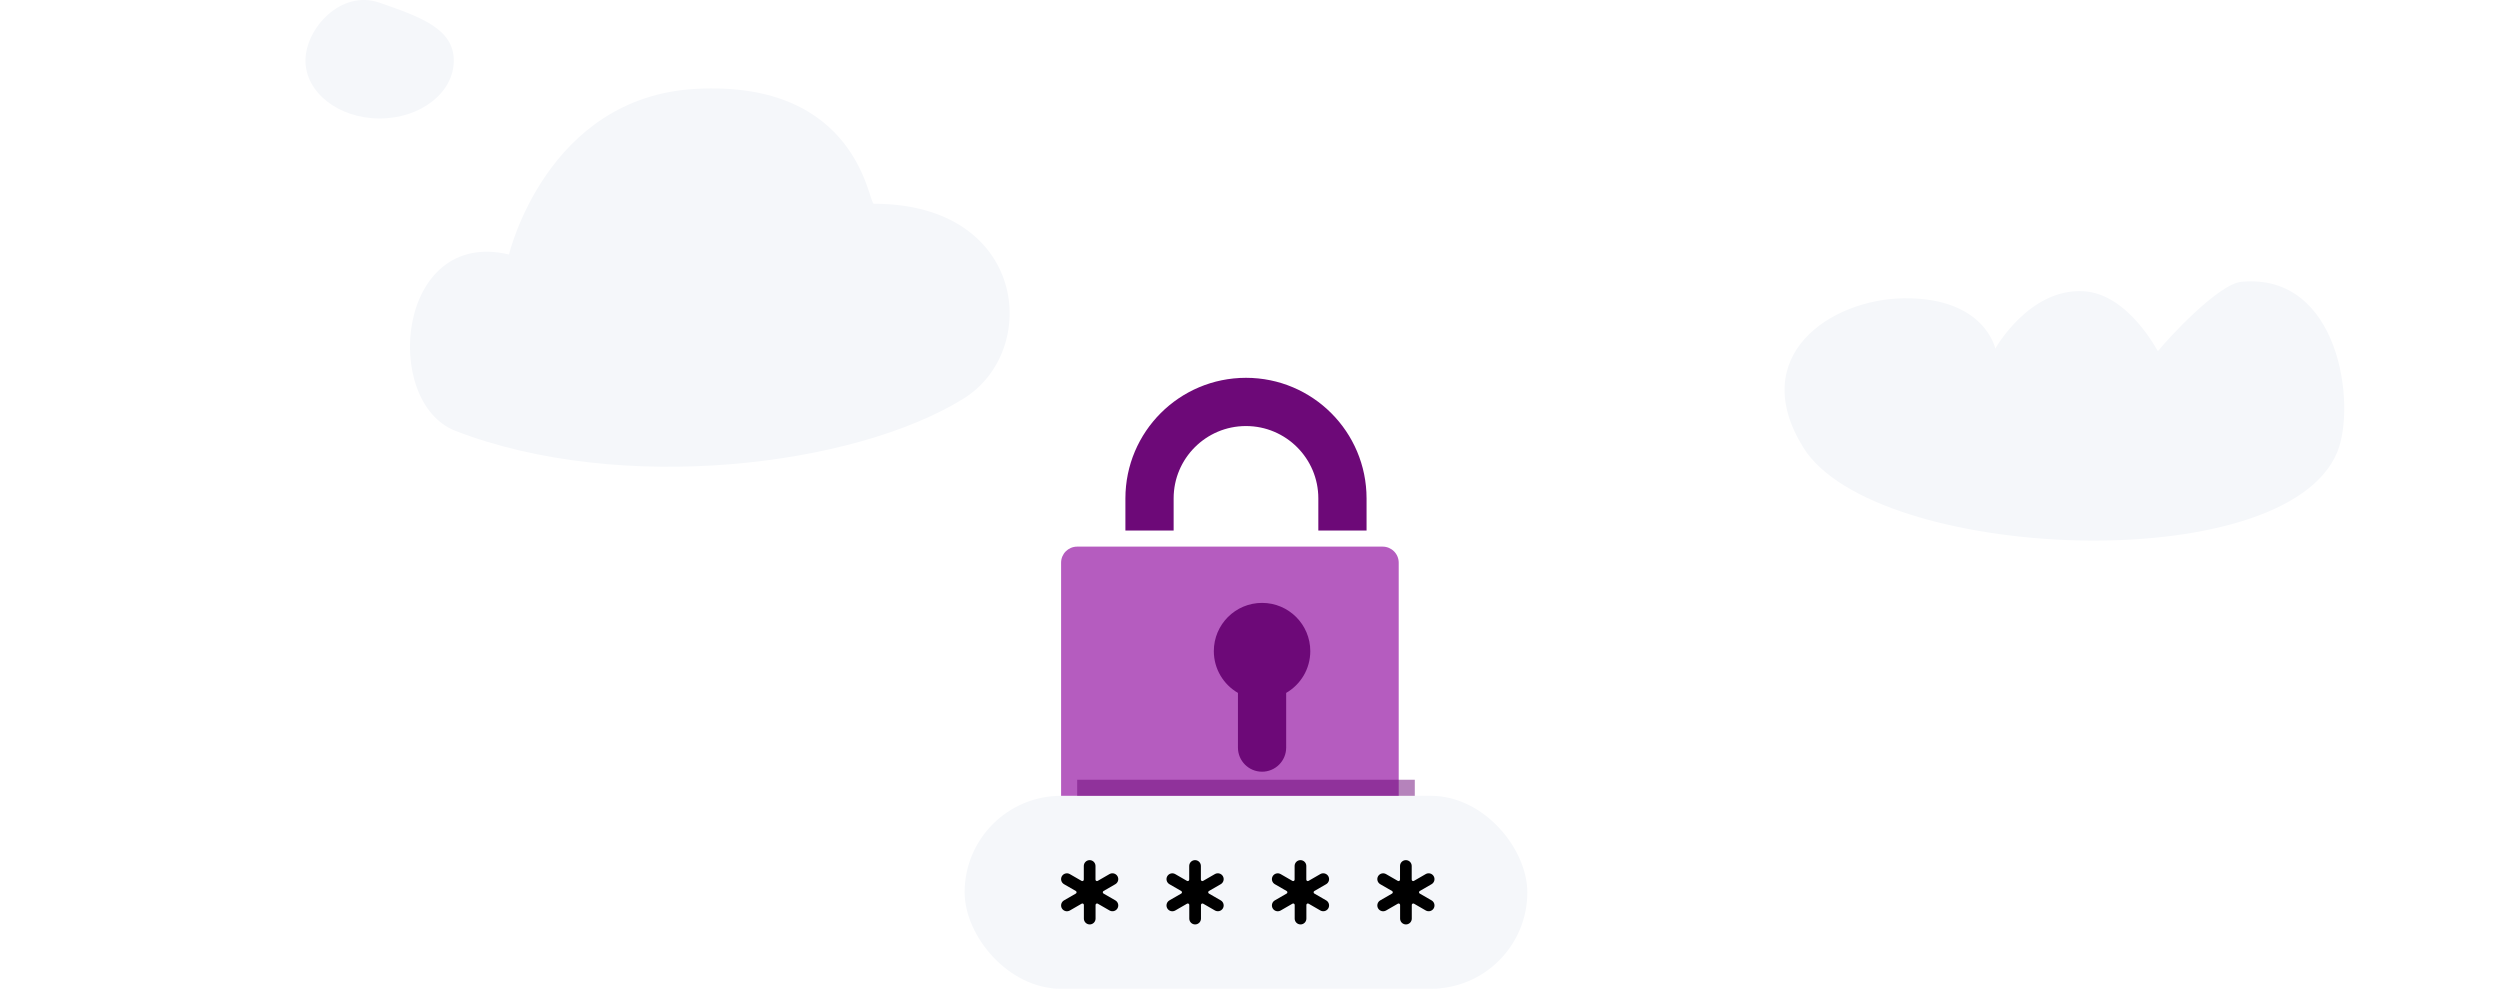 <svg width="311" height="123" viewBox="0 0 311 123" fill="none" xmlns="http://www.w3.org/2000/svg">
<g filter="url(#filter0_i)">
<path d="M134 68C134 66.895 134.895 66 136 66H174C175.105 66 176 66.895 176 68V101C176 102.105 175.105 103 174 103H136C134.895 103 134 102.105 134 101V68Z" fill="#B55CBF"/>
</g>
<g filter="url(#filter1_i)">
<path fill-rule="evenodd" clip-rule="evenodd" d="M158 85.197C159.793 84.16 161 82.221 161 80C161 76.686 158.314 74 155 74C151.686 74 149 76.686 149 80C149 82.221 150.207 84.16 152 85.197V92C152 93.657 153.343 95 155 95C156.657 95 158 93.657 158 92V85.197Z" fill="#6D0978"/>
</g>
<path d="M167 66V62C167 55.373 161.627 50 155 50V50C148.373 50 143 55.373 143 62V66" stroke="#6D0978" stroke-width="6"/>
<rect x="120" y="99" width="70" height="24" rx="12" fill="#F5F7FA"/>
<g clip-path="url(#clip0)">
<path d="M138.75 109.993C138.917 109.896 139.038 109.737 139.088 109.551C139.138 109.365 139.112 109.167 139.015 109C138.919 108.833 138.76 108.712 138.574 108.662C138.388 108.612 138.19 108.638 138.023 108.735L136.552 109.584C136.524 109.6 136.493 109.608 136.461 109.608C136.429 109.608 136.397 109.6 136.37 109.583C136.342 109.567 136.319 109.544 136.303 109.517C136.287 109.489 136.279 109.457 136.279 109.425V107.727C136.279 107.534 136.202 107.349 136.066 107.213C135.93 107.077 135.745 107 135.552 107C135.359 107 135.174 107.077 135.038 107.213C134.901 107.349 134.825 107.534 134.825 107.727V109.425C134.825 109.457 134.816 109.489 134.8 109.517C134.785 109.544 134.762 109.567 134.734 109.583C134.706 109.6 134.675 109.608 134.643 109.608C134.611 109.608 134.58 109.6 134.552 109.584L133.081 108.735C132.915 108.641 132.719 108.617 132.535 108.666C132.351 108.716 132.194 108.836 132.097 109C132.001 109.167 131.975 109.365 132.025 109.551C132.074 109.737 132.196 109.896 132.363 109.993L133.834 110.842C133.862 110.858 133.885 110.881 133.901 110.908C133.917 110.936 133.926 110.968 133.926 111C133.926 111.032 133.917 111.064 133.901 111.092C133.885 111.119 133.862 111.142 133.834 111.158L132.363 112.007C132.196 112.104 132.074 112.263 132.025 112.449C131.975 112.635 132.001 112.833 132.097 113C132.194 113.167 132.353 113.288 132.539 113.338C132.725 113.388 132.923 113.362 133.09 113.265L134.561 112.416C134.589 112.4 134.62 112.392 134.652 112.392C134.684 112.392 134.715 112.4 134.743 112.417C134.771 112.433 134.794 112.456 134.81 112.483C134.825 112.511 134.834 112.543 134.834 112.575V114.273C134.834 114.466 134.91 114.651 135.047 114.787C135.183 114.923 135.368 115 135.561 115C135.754 115 135.939 114.923 136.075 114.787C136.212 114.651 136.288 114.466 136.288 114.273V112.575C136.288 112.543 136.296 112.511 136.312 112.483C136.328 112.456 136.351 112.433 136.379 112.417C136.406 112.4 136.438 112.392 136.47 112.392C136.502 112.392 136.533 112.4 136.561 112.416L138.032 113.265C138.198 113.359 138.394 113.383 138.578 113.334C138.762 113.284 138.919 113.164 139.015 113C139.112 112.833 139.138 112.635 139.088 112.449C139.038 112.263 138.917 112.104 138.75 112.007L137.279 111.158C137.251 111.142 137.228 111.119 137.212 111.092C137.195 111.064 137.187 111.032 137.187 111C137.187 110.968 137.195 110.936 137.212 110.908C137.228 110.881 137.251 110.858 137.279 110.842L138.75 109.993Z" fill="black"/>
<path d="M151.862 109.993C152.029 109.896 152.151 109.737 152.2 109.551C152.25 109.365 152.224 109.167 152.128 109C152.031 108.833 151.872 108.712 151.686 108.662C151.5 108.612 151.302 108.638 151.135 108.735L149.664 109.584C149.636 109.6 149.605 109.608 149.573 109.608C149.541 109.608 149.51 109.6 149.482 109.583C149.454 109.567 149.431 109.544 149.416 109.517C149.4 109.489 149.391 109.457 149.391 109.425V107.727C149.391 107.534 149.315 107.349 149.178 107.213C149.042 107.077 148.857 107 148.664 107C148.471 107 148.286 107.077 148.15 107.213C148.014 107.349 147.937 107.534 147.937 107.727V109.425C147.937 109.457 147.929 109.489 147.913 109.517C147.897 109.544 147.874 109.567 147.846 109.583C147.819 109.6 147.787 109.608 147.755 109.608C147.723 109.608 147.692 109.6 147.664 109.584L146.193 108.735C146.027 108.641 145.831 108.617 145.647 108.666C145.463 108.716 145.306 108.836 145.21 109C145.113 109.167 145.087 109.365 145.137 109.551C145.187 109.737 145.308 109.896 145.475 109.993L146.946 110.842C146.974 110.858 146.997 110.881 147.013 110.908C147.03 110.936 147.038 110.968 147.038 111C147.038 111.032 147.03 111.064 147.013 111.092C146.997 111.119 146.974 111.142 146.946 111.158L145.475 112.007C145.308 112.104 145.187 112.263 145.137 112.449C145.087 112.635 145.113 112.833 145.21 113C145.306 113.167 145.465 113.288 145.651 113.338C145.837 113.388 146.035 113.362 146.202 113.265L147.673 112.416C147.701 112.4 147.732 112.392 147.764 112.392C147.796 112.392 147.828 112.4 147.855 112.417C147.883 112.433 147.906 112.456 147.922 112.483C147.938 112.511 147.946 112.543 147.946 112.575V114.273C147.946 114.466 148.023 114.651 148.159 114.787C148.295 114.923 148.48 115 148.673 115C148.866 115 149.051 114.923 149.188 114.787C149.324 114.651 149.401 114.466 149.401 114.273V112.575C149.4 112.543 149.409 112.511 149.425 112.483C149.441 112.456 149.463 112.433 149.491 112.417C149.519 112.4 149.55 112.392 149.582 112.392C149.614 112.392 149.646 112.4 149.673 112.416L151.144 113.265C151.31 113.359 151.506 113.383 151.69 113.334C151.874 113.284 152.031 113.164 152.128 113C152.224 112.833 152.25 112.635 152.2 112.449C152.151 112.263 152.029 112.104 151.862 112.007L150.391 111.158C150.363 111.142 150.34 111.119 150.324 111.092C150.308 111.064 150.299 111.032 150.299 111C150.299 110.968 150.308 110.936 150.324 110.908C150.34 110.881 150.363 110.858 150.391 110.842L151.862 109.993Z" fill="black"/>
<path d="M164.976 109.993C165.142 109.896 165.264 109.737 165.314 109.551C165.363 109.365 165.337 109.167 165.241 109C165.145 108.833 164.986 108.712 164.8 108.662C164.613 108.612 164.415 108.638 164.248 108.735L162.777 109.584C162.75 109.6 162.718 109.608 162.686 109.608C162.654 109.608 162.623 109.6 162.595 109.583C162.568 109.567 162.545 109.544 162.529 109.517C162.513 109.489 162.505 109.457 162.505 109.425V107.727C162.505 107.534 162.428 107.349 162.292 107.213C162.155 107.077 161.97 107 161.777 107C161.585 107 161.4 107.077 161.263 107.213C161.127 107.349 161.05 107.534 161.05 107.727V109.425C161.05 109.457 161.042 109.489 161.026 109.517C161.01 109.544 160.987 109.567 160.96 109.583C160.932 109.6 160.901 109.608 160.869 109.608C160.837 109.608 160.805 109.6 160.777 109.584L159.307 108.735C159.14 108.641 158.944 108.617 158.76 108.666C158.577 108.716 158.419 108.836 158.323 109C158.227 109.167 158.201 109.365 158.25 109.551C158.3 109.737 158.422 109.896 158.588 109.993L160.059 110.842C160.087 110.858 160.111 110.881 160.127 110.908C160.143 110.936 160.151 110.968 160.151 111C160.151 111.032 160.143 111.064 160.127 111.092C160.111 111.119 160.087 111.142 160.059 111.158L158.588 112.007C158.422 112.104 158.3 112.263 158.25 112.449C158.201 112.635 158.227 112.833 158.323 113C158.419 113.167 158.578 113.288 158.764 113.338C158.95 113.388 159.149 113.362 159.316 113.265L160.787 112.416C160.814 112.4 160.846 112.392 160.878 112.392C160.91 112.392 160.941 112.4 160.969 112.417C160.996 112.433 161.019 112.456 161.035 112.483C161.051 112.511 161.059 112.543 161.059 112.575V114.273C161.059 114.466 161.136 114.651 161.272 114.787C161.409 114.923 161.594 115 161.787 115C161.979 115 162.164 114.923 162.301 114.787C162.437 114.651 162.514 114.466 162.514 114.273V112.575C162.514 112.543 162.522 112.511 162.538 112.483C162.554 112.456 162.577 112.433 162.604 112.417C162.632 112.4 162.663 112.392 162.695 112.392C162.727 112.392 162.759 112.4 162.787 112.416L164.257 113.265C164.423 113.359 164.62 113.383 164.804 113.334C164.987 113.284 165.145 113.164 165.241 113C165.337 112.833 165.363 112.635 165.314 112.449C165.264 112.263 165.142 112.104 164.976 112.007L163.505 111.158C163.477 111.142 163.453 111.119 163.437 111.092C163.421 111.064 163.413 111.032 163.413 111C163.413 110.968 163.421 110.936 163.437 110.908C163.453 110.881 163.477 110.858 163.505 110.842L164.976 109.993Z" fill="black"/>
<path d="M178.088 109.993C178.255 109.896 178.376 109.737 178.426 109.551C178.476 109.365 178.45 109.167 178.353 109C178.257 108.833 178.098 108.712 177.912 108.662C177.726 108.612 177.528 108.638 177.361 108.735L175.89 109.584C175.862 109.6 175.831 109.608 175.799 109.608C175.767 109.608 175.735 109.6 175.708 109.583C175.68 109.567 175.657 109.544 175.641 109.517C175.625 109.489 175.617 109.457 175.617 109.425V107.727C175.617 107.534 175.54 107.349 175.404 107.213C175.268 107.077 175.083 107 174.89 107C174.697 107 174.512 107.077 174.375 107.213C174.239 107.349 174.162 107.534 174.162 107.727V109.425C174.163 109.457 174.154 109.489 174.138 109.517C174.122 109.544 174.1 109.567 174.072 109.583C174.044 109.6 174.013 109.608 173.981 109.608C173.949 109.608 173.917 109.6 173.89 109.584L172.419 108.735C172.253 108.641 172.057 108.617 171.873 108.666C171.689 108.716 171.532 108.836 171.435 109C171.339 109.167 171.313 109.365 171.363 109.551C171.412 109.737 171.534 109.896 171.701 109.993L173.172 110.842C173.2 110.858 173.223 110.881 173.239 110.908C173.255 110.936 173.264 110.968 173.264 111C173.264 111.032 173.255 111.064 173.239 111.092C173.223 111.119 173.2 111.142 173.172 111.158L171.701 112.007C171.534 112.104 171.412 112.263 171.363 112.449C171.313 112.635 171.339 112.833 171.435 113C171.532 113.167 171.691 113.288 171.877 113.338C172.063 113.388 172.261 113.362 172.428 113.265L173.899 112.416C173.927 112.4 173.958 112.392 173.99 112.392C174.022 112.392 174.053 112.4 174.081 112.417C174.109 112.433 174.132 112.456 174.147 112.483C174.163 112.511 174.172 112.543 174.172 112.575V114.273C174.172 114.466 174.248 114.651 174.385 114.787C174.521 114.923 174.706 115 174.899 115C175.092 115 175.277 114.923 175.413 114.787C175.549 114.651 175.626 114.466 175.626 114.273V112.575C175.626 112.543 175.634 112.511 175.65 112.483C175.666 112.456 175.689 112.433 175.717 112.417C175.744 112.4 175.776 112.392 175.808 112.392C175.84 112.392 175.871 112.4 175.899 112.416L177.37 113.265C177.536 113.359 177.732 113.383 177.916 113.334C178.1 113.284 178.257 113.164 178.353 113C178.45 112.833 178.476 112.635 178.426 112.449C178.376 112.263 178.255 112.104 178.088 112.007L176.617 111.158C176.589 111.142 176.566 111.119 176.55 111.092C176.533 111.064 176.525 111.032 176.525 111C176.525 110.968 176.533 110.936 176.55 110.908C176.566 110.881 176.589 110.858 176.617 110.842L178.088 109.993Z" fill="black"/>
</g>
<rect x="134" y="97" width="42" height="2" fill="#6D0978" fill-opacity="0.5"/>
<path d="M56.667 53.602C77.282 61.58 106.255 58.01 119.828 49.612C129.543 43.628 127.737 25.347 108.698 25.347C108.03 25.347 106.793 9.968 86.587 11.055C67.967 12.052 63.319 31.66 63.319 31.66C49.356 28.339 47.441 50.031 56.667 53.602Z" fill="#F5F7FA"/>
<path d="M56.451 7.539C56.451 11.528 52.322 14.739 47.225 14.739C42.129 14.739 38 11.518 38 7.539C38 3.559 42.408 -1.338 47.225 0.338C52.292 2.103 56.451 3.559 56.451 7.539Z" fill="#F5F7FA"/>
<path d="M224.335 55.676C233.125 69.836 284.335 72.146 290.775 56.186C293.115 50.426 291.085 33.916 278.835 35.056C275.955 35.316 269.635 42.186 268.445 43.686C268.445 43.806 264.805 36.496 259.125 36.226C252.385 35.896 248.215 43.366 248.215 43.366C248.215 43.366 246.915 36.996 236.855 37.106C227.715 37.216 217.245 44.246 224.335 55.676Z" fill="#F5F7FA"/>
<defs>
<filter id="filter0_i" x="134" y="66" width="42" height="37" filterUnits="userSpaceOnUse" color-interpolation-filters="sRGB">
<feFlood flood-opacity="0" result="BackgroundImageFix"/>
<feBlend mode="normal" in="SourceGraphic" in2="BackgroundImageFix" result="shape"/>
<feColorMatrix in="SourceAlpha" type="matrix" values="0 0 0 0 0 0 0 0 0 0 0 0 0 0 0 0 0 0 127 0" result="hardAlpha"/>
<feOffset dx="-2" dy="2"/>
<feComposite in2="hardAlpha" operator="arithmetic" k2="-1" k3="1"/>
<feColorMatrix type="matrix" values="0 0 0 0 0.859 0 0 0 0 0.557 0 0 0 0 0.89 0 0 0 1 0"/>
<feBlend mode="normal" in2="shape" result="effect1_innerShadow"/>
</filter>
<filter id="filter1_i" x="149" y="74" width="12" height="21" filterUnits="userSpaceOnUse" color-interpolation-filters="sRGB">
<feFlood flood-opacity="0" result="BackgroundImageFix"/>
<feBlend mode="normal" in="SourceGraphic" in2="BackgroundImageFix" result="shape"/>
<feColorMatrix in="SourceAlpha" type="matrix" values="0 0 0 0 0 0 0 0 0 0 0 0 0 0 0 0 0 0 127 0" result="hardAlpha"/>
<feOffset dx="2" dy="1"/>
<feComposite in2="hardAlpha" operator="arithmetic" k2="-1" k3="1"/>
<feColorMatrix type="matrix" values="0 0 0 0 0.329 0 0 0 0 0.02 0 0 0 0 0.365 0 0 0 1 0"/>
<feBlend mode="normal" in2="shape" result="effect1_innerShadow"/>
</filter>
<clipPath id="clip0">
<rect width="46.451" height="8" fill="white" transform="translate(132 107)"/>
</clipPath>
</defs>
</svg>

